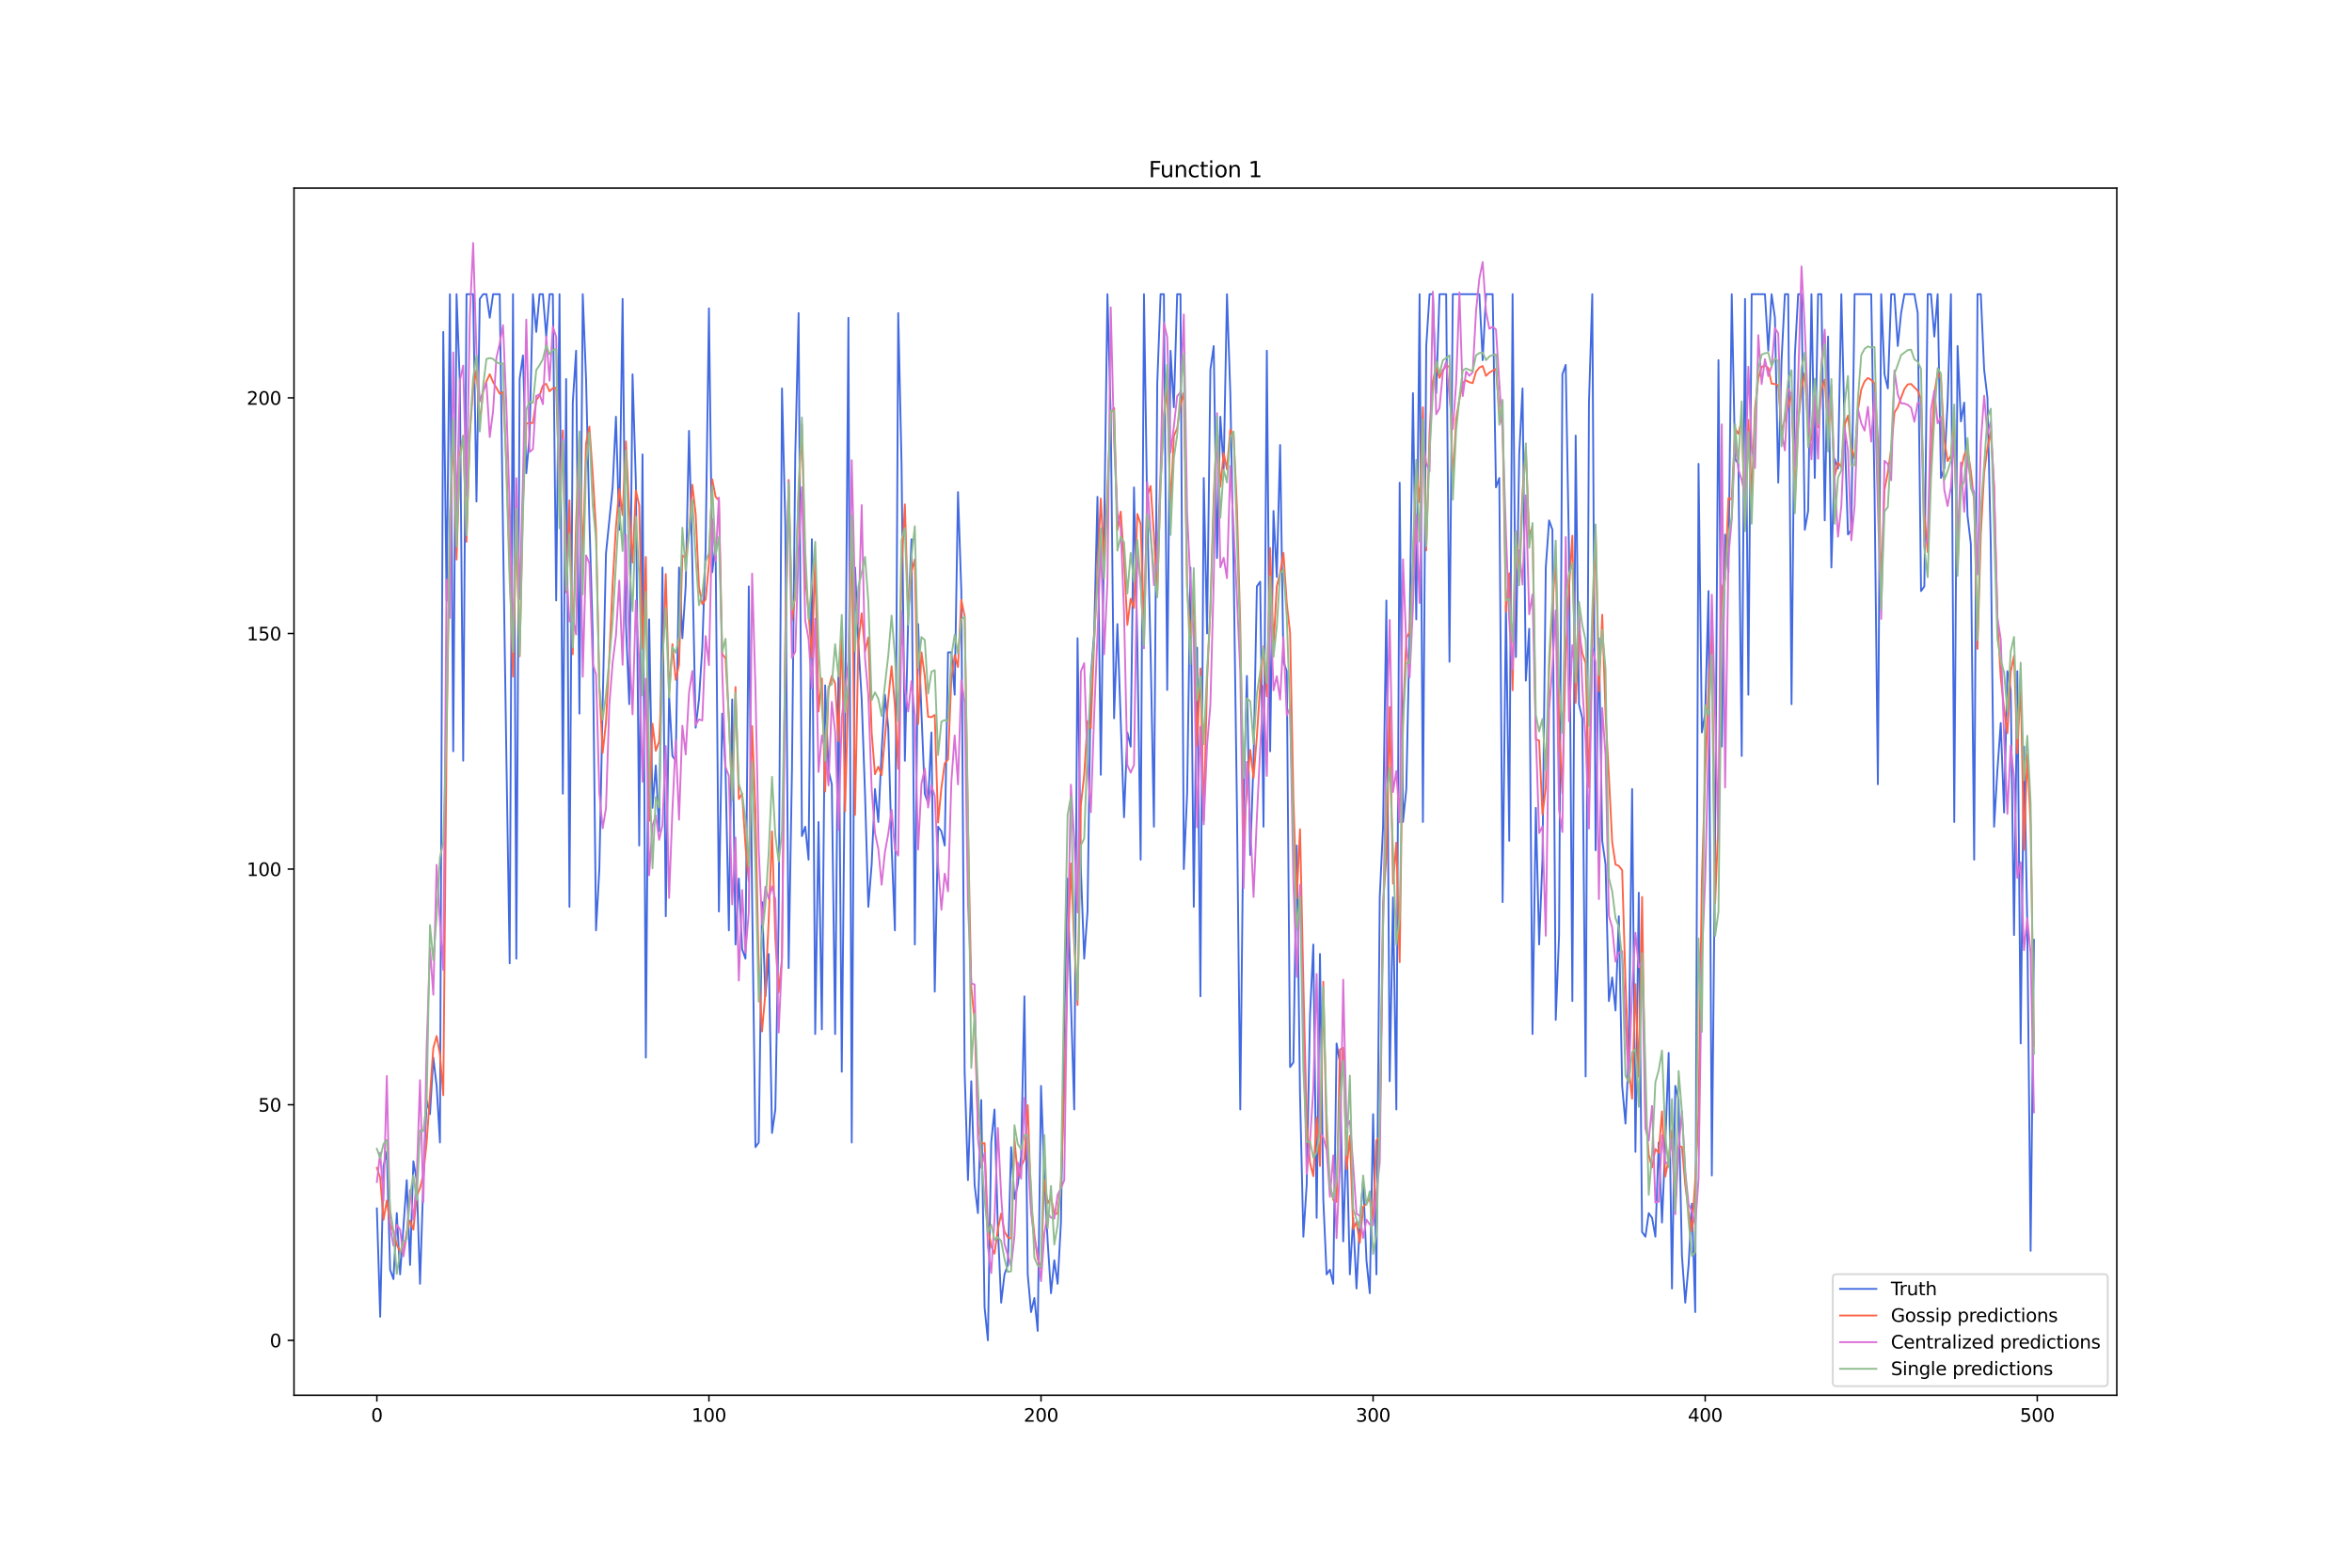 <?xml version="1.0" encoding="utf-8" standalone="no"?>
<!DOCTYPE svg PUBLIC "-//W3C//DTD SVG 1.1//EN"
  "http://www.w3.org/Graphics/SVG/1.1/DTD/svg11.dtd">
<svg xmlns:xlink="http://www.w3.org/1999/xlink" width="1296pt" height="864pt" viewBox="0 0 1296 864" xmlns="http://www.w3.org/2000/svg" version="1.1">
 <defs>
  <style type="text/css">*{stroke-linejoin: round; stroke-linecap: butt}</style>
 </defs>
 <g id="figure_1">
  <g id="patch_1">
   <path d="M 0 864 
L 1296 864 
L 1296 0 
L 0 0 
z
" style="fill: #ffffff"/>
  </g>
  <g id="axes_1">
   <g id="patch_2">
    <path d="M 162 768.96 
L 1166.4 768.96 
L 1166.4 103.68 
L 162 103.68 
z
" style="fill: #ffffff"/>
   </g>
   <g id="matplotlib.axis_1">
    <g id="xtick_1">
     <g id="line2d_1">
      <defs>
       <path id="med3ea51779" d="M 0 0 
L 0 3.5 
" style="stroke: #000000; stroke-width: 0.8"/>
      </defs>
      <g>
       <use xlink:href="#med3ea51779" x="207.655" y="768.96" style="stroke: #000000; stroke-width: 0.8"/>
      </g>
     </g>
     <g id="text_1">
      <!-- 0 -->
      <g transform="translate(204.473 783.558) scale(0.1 -0.1)">
       <defs>
        <path id="DejaVuSans-30" d="M 2034 4250 
Q 1547 4250 1301 3770 
Q 1056 3291 1056 2328 
Q 1056 1369 1301 889 
Q 1547 409 2034 409 
Q 2525 409 2770 889 
Q 3016 1369 3016 2328 
Q 3016 3291 2770 3770 
Q 2525 4250 2034 4250 
z
M 2034 4750 
Q 2819 4750 3233 4129 
Q 3647 3509 3647 2328 
Q 3647 1150 3233 529 
Q 2819 -91 2034 -91 
Q 1250 -91 836 529 
Q 422 1150 422 2328 
Q 422 3509 836 4129 
Q 1250 4750 2034 4750 
z
" transform="scale(0.016)"/>
       </defs>
       <use xlink:href="#DejaVuSans-30"/>
      </g>
     </g>
    </g>
    <g id="xtick_2">
     <g id="line2d_2">
      <g>
       <use xlink:href="#med3ea51779" x="390.639" y="768.96" style="stroke: #000000; stroke-width: 0.8"/>
      </g>
     </g>
     <g id="text_2">
      <!-- 100 -->
      <g transform="translate(381.095 783.558) scale(0.1 -0.1)">
       <defs>
        <path id="DejaVuSans-31" d="M 794 531 
L 1825 531 
L 1825 4091 
L 703 3866 
L 703 4441 
L 1819 4666 
L 2450 4666 
L 2450 531 
L 3481 531 
L 3481 0 
L 794 0 
L 794 531 
z
" transform="scale(0.016)"/>
       </defs>
       <use xlink:href="#DejaVuSans-31"/>
       <use xlink:href="#DejaVuSans-30" x="63.623"/>
       <use xlink:href="#DejaVuSans-30" x="127.246"/>
      </g>
     </g>
    </g>
    <g id="xtick_3">
     <g id="line2d_3">
      <g>
       <use xlink:href="#med3ea51779" x="573.623" y="768.96" style="stroke: #000000; stroke-width: 0.8"/>
      </g>
     </g>
     <g id="text_3">
      <!-- 200 -->
      <g transform="translate(564.079 783.558) scale(0.1 -0.1)">
       <defs>
        <path id="DejaVuSans-32" d="M 1228 531 
L 3431 531 
L 3431 0 
L 469 0 
L 469 531 
Q 828 903 1448 1529 
Q 2069 2156 2228 2338 
Q 2531 2678 2651 2914 
Q 2772 3150 2772 3378 
Q 2772 3750 2511 3984 
Q 2250 4219 1831 4219 
Q 1534 4219 1204 4116 
Q 875 4013 500 3803 
L 500 4441 
Q 881 4594 1212 4672 
Q 1544 4750 1819 4750 
Q 2544 4750 2975 4387 
Q 3406 4025 3406 3419 
Q 3406 3131 3298 2873 
Q 3191 2616 2906 2266 
Q 2828 2175 2409 1742 
Q 1991 1309 1228 531 
z
" transform="scale(0.016)"/>
       </defs>
       <use xlink:href="#DejaVuSans-32"/>
       <use xlink:href="#DejaVuSans-30" x="63.623"/>
       <use xlink:href="#DejaVuSans-30" x="127.246"/>
      </g>
     </g>
    </g>
    <g id="xtick_4">
     <g id="line2d_4">
      <g>
       <use xlink:href="#med3ea51779" x="756.607" y="768.96" style="stroke: #000000; stroke-width: 0.8"/>
      </g>
     </g>
     <g id="text_4">
      <!-- 300 -->
      <g transform="translate(747.063 783.558) scale(0.1 -0.1)">
       <defs>
        <path id="DejaVuSans-33" d="M 2597 2516 
Q 3050 2419 3304 2112 
Q 3559 1806 3559 1356 
Q 3559 666 3084 287 
Q 2609 -91 1734 -91 
Q 1441 -91 1130 -33 
Q 819 25 488 141 
L 488 750 
Q 750 597 1062 519 
Q 1375 441 1716 441 
Q 2309 441 2620 675 
Q 2931 909 2931 1356 
Q 2931 1769 2642 2001 
Q 2353 2234 1838 2234 
L 1294 2234 
L 1294 2753 
L 1863 2753 
Q 2328 2753 2575 2939 
Q 2822 3125 2822 3475 
Q 2822 3834 2567 4026 
Q 2313 4219 1838 4219 
Q 1578 4219 1281 4162 
Q 984 4106 628 3988 
L 628 4550 
Q 988 4650 1302 4700 
Q 1616 4750 1894 4750 
Q 2613 4750 3031 4423 
Q 3450 4097 3450 3541 
Q 3450 3153 3228 2886 
Q 3006 2619 2597 2516 
z
" transform="scale(0.016)"/>
       </defs>
       <use xlink:href="#DejaVuSans-33"/>
       <use xlink:href="#DejaVuSans-30" x="63.623"/>
       <use xlink:href="#DejaVuSans-30" x="127.246"/>
      </g>
     </g>
    </g>
    <g id="xtick_5">
     <g id="line2d_5">
      <g>
       <use xlink:href="#med3ea51779" x="939.591" y="768.96" style="stroke: #000000; stroke-width: 0.8"/>
      </g>
     </g>
     <g id="text_5">
      <!-- 400 -->
      <g transform="translate(930.047 783.558) scale(0.1 -0.1)">
       <defs>
        <path id="DejaVuSans-34" d="M 2419 4116 
L 825 1625 
L 2419 1625 
L 2419 4116 
z
M 2253 4666 
L 3047 4666 
L 3047 1625 
L 3713 1625 
L 3713 1100 
L 3047 1100 
L 3047 0 
L 2419 0 
L 2419 1100 
L 313 1100 
L 313 1709 
L 2253 4666 
z
" transform="scale(0.016)"/>
       </defs>
       <use xlink:href="#DejaVuSans-34"/>
       <use xlink:href="#DejaVuSans-30" x="63.623"/>
       <use xlink:href="#DejaVuSans-30" x="127.246"/>
      </g>
     </g>
    </g>
    <g id="xtick_6">
     <g id="line2d_6">
      <g>
       <use xlink:href="#med3ea51779" x="1122.575" y="768.96" style="stroke: #000000; stroke-width: 0.8"/>
      </g>
     </g>
     <g id="text_6">
      <!-- 500 -->
      <g transform="translate(1113.032 783.558) scale(0.1 -0.1)">
       <defs>
        <path id="DejaVuSans-35" d="M 691 4666 
L 3169 4666 
L 3169 4134 
L 1269 4134 
L 1269 2991 
Q 1406 3038 1543 3061 
Q 1681 3084 1819 3084 
Q 2600 3084 3056 2656 
Q 3513 2228 3513 1497 
Q 3513 744 3044 326 
Q 2575 -91 1722 -91 
Q 1428 -91 1123 -41 
Q 819 9 494 109 
L 494 744 
Q 775 591 1075 516 
Q 1375 441 1709 441 
Q 2250 441 2565 725 
Q 2881 1009 2881 1497 
Q 2881 1984 2565 2268 
Q 2250 2553 1709 2553 
Q 1456 2553 1204 2497 
Q 953 2441 691 2322 
L 691 4666 
z
" transform="scale(0.016)"/>
       </defs>
       <use xlink:href="#DejaVuSans-35"/>
       <use xlink:href="#DejaVuSans-30" x="63.623"/>
       <use xlink:href="#DejaVuSans-30" x="127.246"/>
      </g>
     </g>
    </g>
   </g>
   <g id="matplotlib.axis_2">
    <g id="ytick_1">
     <g id="line2d_7">
      <defs>
       <path id="m0a0a6f132d" d="M 0 0 
L -3.5 0 
" style="stroke: #000000; stroke-width: 0.8"/>
      </defs>
      <g>
       <use xlink:href="#m0a0a6f132d" x="162" y="738.72" style="stroke: #000000; stroke-width: 0.8"/>
      </g>
     </g>
     <g id="text_7">
      <!-- 0 -->
      <g transform="translate(148.637 742.519) scale(0.1 -0.1)">
       <use xlink:href="#DejaVuSans-30"/>
      </g>
     </g>
    </g>
    <g id="ytick_2">
     <g id="line2d_8">
      <g>
       <use xlink:href="#m0a0a6f132d" x="162" y="608.859" style="stroke: #000000; stroke-width: 0.8"/>
      </g>
     </g>
     <g id="text_8">
      <!-- 50 -->
      <g transform="translate(142.275 612.658) scale(0.1 -0.1)">
       <use xlink:href="#DejaVuSans-35"/>
       <use xlink:href="#DejaVuSans-30" x="63.623"/>
      </g>
     </g>
    </g>
    <g id="ytick_3">
     <g id="line2d_9">
      <g>
       <use xlink:href="#m0a0a6f132d" x="162" y="478.998" style="stroke: #000000; stroke-width: 0.8"/>
      </g>
     </g>
     <g id="text_9">
      <!-- 100 -->
      <g transform="translate(135.912 482.797) scale(0.1 -0.1)">
       <use xlink:href="#DejaVuSans-31"/>
       <use xlink:href="#DejaVuSans-30" x="63.623"/>
       <use xlink:href="#DejaVuSans-30" x="127.246"/>
      </g>
     </g>
    </g>
    <g id="ytick_4">
     <g id="line2d_10">
      <g>
       <use xlink:href="#m0a0a6f132d" x="162" y="349.137" style="stroke: #000000; stroke-width: 0.8"/>
      </g>
     </g>
     <g id="text_10">
      <!-- 150 -->
      <g transform="translate(135.912 352.936) scale(0.1 -0.1)">
       <use xlink:href="#DejaVuSans-31"/>
       <use xlink:href="#DejaVuSans-35" x="63.623"/>
       <use xlink:href="#DejaVuSans-30" x="127.246"/>
      </g>
     </g>
    </g>
    <g id="ytick_5">
     <g id="line2d_11">
      <g>
       <use xlink:href="#m0a0a6f132d" x="162" y="219.275" style="stroke: #000000; stroke-width: 0.8"/>
      </g>
     </g>
     <g id="text_11">
      <!-- 200 -->
      <g transform="translate(135.912 223.075) scale(0.1 -0.1)">
       <use xlink:href="#DejaVuSans-32"/>
       <use xlink:href="#DejaVuSans-30" x="63.623"/>
       <use xlink:href="#DejaVuSans-30" x="127.246"/>
      </g>
     </g>
    </g>
   </g>
   <g id="line2d_12">
    <path d="M 207.655 665.998 
L 209.484 725.734 
L 211.314 642.623 
L 213.144 634.831 
L 214.974 699.762 
L 216.804 704.956 
L 218.634 668.595 
L 220.463 702.359 
L 224.123 650.414 
L 225.953 697.164 
L 227.783 640.026 
L 229.613 650.414 
L 231.442 707.553 
L 233.272 650.414 
L 235.102 606.262 
L 236.932 614.053 
L 238.762 582.887 
L 240.592 598.47 
L 242.422 629.637 
L 244.251 182.914 
L 246.081 330.956 
L 247.911 162.137 
L 249.741 414.067 
L 251.571 162.137 
L 253.401 211.484 
L 255.23 419.262 
L 257.06 162.137 
L 260.72 162.137 
L 262.55 276.414 
L 264.38 164.734 
L 266.209 162.137 
L 268.039 162.137 
L 269.869 175.123 
L 271.699 162.137 
L 275.359 162.137 
L 277.189 294.595 
L 279.018 416.664 
L 280.848 530.942 
L 282.678 162.137 
L 284.508 528.345 
L 286.338 208.887 
L 288.168 195.9 
L 289.997 260.831 
L 291.827 240.053 
L 293.657 162.137 
L 295.487 182.914 
L 297.317 162.137 
L 299.147 162.137 
L 300.976 185.512 
L 302.806 162.137 
L 304.636 162.137 
L 306.466 330.956 
L 308.296 162.137 
L 310.126 437.442 
L 311.956 208.887 
L 313.785 499.776 
L 315.615 221.873 
L 317.445 193.303 
L 319.275 393.289 
L 321.105 162.137 
L 322.935 208.887 
L 324.764 286.803 
L 326.594 349.137 
L 328.424 512.762 
L 330.254 478.998 
L 332.084 388.095 
L 333.914 304.984 
L 337.573 268.623 
L 339.403 229.664 
L 341.233 291.998 
L 343.063 164.734 
L 344.893 343.942 
L 346.723 388.095 
L 348.552 206.289 
L 350.382 266.025 
L 352.212 466.012 
L 354.042 250.442 
L 355.872 582.887 
L 357.702 341.345 
L 359.531 445.234 
L 361.361 421.859 
L 363.191 458.22 
L 365.021 312.775 
L 366.851 504.97 
L 368.681 382.901 
L 370.51 416.664 
L 372.34 419.262 
L 374.17 312.775 
L 376 351.734 
L 377.83 323.164 
L 379.66 237.456 
L 381.489 310.178 
L 383.319 401.081 
L 385.149 385.498 
L 386.979 356.928 
L 388.809 302.387 
L 390.639 169.928 
L 392.469 315.373 
L 394.298 299.789 
L 396.128 502.373 
L 397.958 393.289 
L 399.788 424.456 
L 401.618 512.762 
L 403.448 385.498 
L 405.277 520.553 
L 407.107 484.192 
L 408.937 523.151 
L 410.767 528.345 
L 412.597 323.164 
L 414.427 494.581 
L 416.256 632.234 
L 418.086 629.637 
L 419.916 497.178 
L 421.746 549.123 
L 423.576 525.748 
L 425.406 624.442 
L 427.236 611.456 
L 429.065 504.97 
L 430.895 214.081 
L 432.725 289.4 
L 434.555 533.539 
L 436.385 424.456 
L 438.215 250.442 
L 440.044 172.525 
L 441.874 460.817 
L 443.704 455.623 
L 445.534 473.803 
L 447.364 297.192 
L 449.194 569.901 
L 451.023 453.026 
L 452.853 567.303 
L 454.683 377.706 
L 456.513 424.456 
L 458.343 432.248 
L 460.173 569.901 
L 462.003 367.317 
L 463.832 590.678 
L 465.662 406.276 
L 467.492 175.123 
L 469.322 629.637 
L 471.152 312.775 
L 472.982 354.331 
L 474.811 385.498 
L 476.641 437.442 
L 478.471 499.776 
L 480.301 476.401 
L 482.131 434.845 
L 483.961 453.026 
L 485.79 414.067 
L 487.62 382.901 
L 489.45 401.081 
L 491.28 466.012 
L 493.11 512.762 
L 494.94 172.525 
L 496.77 255.637 
L 498.599 419.262 
L 500.429 341.345 
L 502.259 297.192 
L 504.089 520.553 
L 505.919 343.942 
L 507.749 393.289 
L 509.578 437.442 
L 511.408 442.637 
L 513.238 403.678 
L 515.068 546.526 
L 516.898 455.623 
L 518.728 458.22 
L 520.557 466.012 
L 522.387 359.525 
L 524.217 359.525 
L 526.047 382.901 
L 527.877 271.22 
L 529.707 325.762 
L 531.536 590.678 
L 533.366 650.414 
L 535.196 595.873 
L 537.026 653.012 
L 538.856 668.595 
L 540.686 606.262 
L 542.516 720.539 
L 544.345 738.72 
L 546.175 629.637 
L 548.005 611.456 
L 549.835 676.387 
L 551.665 717.942 
L 553.495 702.359 
L 555.324 697.164 
L 557.154 632.234 
L 558.984 660.803 
L 560.814 653.012 
L 562.644 637.428 
L 564.474 549.123 
L 566.303 702.359 
L 568.133 723.137 
L 569.963 715.345 
L 571.793 733.526 
L 573.623 598.47 
L 575.453 647.817 
L 577.283 684.178 
L 579.112 712.748 
L 580.942 694.567 
L 582.772 707.553 
L 584.602 673.789 
L 586.432 562.109 
L 588.262 484.192 
L 590.091 551.72 
L 591.921 611.456 
L 593.751 351.734 
L 595.581 478.998 
L 597.411 528.345 
L 599.241 502.373 
L 601.07 372.512 
L 602.9 349.137 
L 604.73 273.817 
L 606.56 427.053 
L 610.22 162.137 
L 612.05 229.664 
L 613.879 395.887 
L 615.709 343.942 
L 619.369 450.428 
L 621.199 403.678 
L 623.029 411.47 
L 624.858 268.623 
L 626.688 354.331 
L 628.518 473.803 
L 630.348 162.137 
L 632.178 284.206 
L 634.008 359.525 
L 635.837 455.623 
L 637.667 211.484 
L 639.497 162.137 
L 641.327 162.137 
L 643.157 380.303 
L 644.987 193.303 
L 646.817 224.47 
L 648.646 162.137 
L 650.476 162.137 
L 652.306 478.998 
L 654.136 437.442 
L 655.966 312.775 
L 657.796 499.776 
L 659.625 356.928 
L 661.455 549.123 
L 663.285 263.428 
L 665.115 349.137 
L 666.945 203.692 
L 668.775 190.706 
L 670.604 307.581 
L 672.434 229.664 
L 674.264 258.234 
L 676.094 162.137 
L 677.924 216.678 
L 679.754 312.775 
L 681.583 445.234 
L 683.413 611.456 
L 685.243 442.637 
L 687.073 372.512 
L 688.903 471.206 
L 690.733 419.262 
L 692.563 323.164 
L 694.392 320.567 
L 696.222 455.623 
L 698.052 193.303 
L 699.882 414.067 
L 701.712 281.609 
L 703.542 317.97 
L 705.371 245.248 
L 707.201 364.72 
L 709.031 369.914 
L 710.861 588.081 
L 712.691 585.484 
L 714.521 466.012 
L 716.35 603.664 
L 718.18 681.581 
L 720.01 653.012 
L 721.84 559.512 
L 723.67 520.553 
L 725.5 671.192 
L 727.33 525.748 
L 729.159 660.803 
L 730.989 702.359 
L 732.819 699.762 
L 734.649 707.553 
L 736.479 575.095 
L 738.309 585.484 
L 740.138 684.178 
L 741.968 624.442 
L 743.798 702.359 
L 745.628 671.192 
L 747.458 710.151 
L 749.288 673.789 
L 751.117 650.414 
L 752.947 694.567 
L 754.777 712.748 
L 756.607 614.053 
L 758.437 702.359 
L 760.267 494.581 
L 762.097 455.623 
L 763.926 330.956 
L 765.756 595.873 
L 767.586 494.581 
L 769.416 611.456 
L 771.246 266.025 
L 773.076 453.026 
L 774.905 434.845 
L 776.735 346.539 
L 778.565 216.678 
L 780.395 341.345 
L 782.225 162.137 
L 784.055 453.026 
L 785.884 190.706 
L 787.714 162.137 
L 789.544 162.137 
L 791.374 216.678 
L 793.204 162.137 
L 796.864 162.137 
L 798.693 364.72 
L 800.523 162.137 
L 815.162 162.137 
L 816.992 198.498 
L 818.822 162.137 
L 822.481 162.137 
L 824.311 268.623 
L 826.141 263.428 
L 827.971 497.178 
L 829.801 333.553 
L 831.63 463.414 
L 833.46 162.137 
L 835.29 362.123 
L 837.12 250.442 
L 838.95 214.081 
L 840.78 375.109 
L 842.61 346.539 
L 844.439 569.901 
L 846.269 445.234 
L 848.099 520.553 
L 849.929 473.803 
L 851.759 312.775 
L 853.589 286.803 
L 855.418 291.998 
L 857.248 562.109 
L 859.078 515.359 
L 860.908 206.289 
L 862.738 201.095 
L 864.568 304.984 
L 866.397 551.72 
L 868.227 240.053 
L 870.057 388.095 
L 871.887 395.887 
L 873.717 593.276 
L 875.547 221.873 
L 877.377 162.137 
L 879.206 468.609 
L 881.036 351.734 
L 882.866 463.414 
L 884.696 476.401 
L 886.526 551.72 
L 888.356 538.734 
L 890.185 556.914 
L 892.015 504.97 
L 893.845 598.47 
L 895.675 619.248 
L 897.505 580.289 
L 899.335 434.845 
L 901.164 634.831 
L 902.994 491.984 
L 904.824 678.984 
L 906.654 681.581 
L 908.484 668.595 
L 910.314 671.192 
L 912.144 681.581 
L 913.973 629.637 
L 915.803 673.789 
L 917.633 629.637 
L 919.463 580.289 
L 921.293 710.151 
L 923.123 598.47 
L 924.952 606.262 
L 926.782 691.97 
L 928.612 717.942 
L 930.442 697.164 
L 932.272 663.401 
L 934.102 723.137 
L 935.931 255.637 
L 937.761 403.678 
L 939.591 393.289 
L 941.421 325.762 
L 943.251 647.817 
L 945.081 460.817 
L 946.911 198.498 
L 948.74 411.47 
L 950.57 294.595 
L 952.4 315.373 
L 954.23 162.137 
L 956.06 253.039 
L 957.89 255.637 
L 959.719 416.664 
L 961.549 164.734 
L 963.379 382.901 
L 965.209 162.137 
L 972.528 162.137 
L 974.358 193.303 
L 976.188 162.137 
L 978.018 175.123 
L 979.848 266.025 
L 981.678 198.498 
L 983.507 162.137 
L 985.337 162.137 
L 987.167 388.095 
L 988.997 195.9 
L 990.827 162.137 
L 992.657 162.137 
L 994.486 291.998 
L 996.316 281.609 
L 998.146 162.137 
L 999.976 263.428 
L 1001.806 162.137 
L 1003.636 162.137 
L 1005.465 286.803 
L 1007.295 185.512 
L 1009.125 312.775 
L 1010.955 253.039 
L 1012.785 258.234 
L 1014.615 162.137 
L 1016.444 237.456 
L 1018.274 294.595 
L 1020.104 291.998 
L 1021.934 162.137 
L 1031.083 162.137 
L 1032.913 271.22 
L 1034.743 432.248 
L 1036.573 162.137 
L 1038.403 206.289 
L 1040.232 214.081 
L 1042.062 162.137 
L 1043.892 162.137 
L 1045.722 190.706 
L 1047.552 172.525 
L 1049.382 162.137 
L 1054.871 162.137 
L 1056.701 172.525 
L 1058.531 325.762 
L 1060.361 323.164 
L 1062.191 162.137 
L 1064.02 162.137 
L 1065.85 185.512 
L 1067.68 162.137 
L 1069.51 263.428 
L 1071.34 258.234 
L 1073.17 221.873 
L 1074.999 162.137 
L 1076.829 453.026 
L 1078.659 190.706 
L 1080.489 232.262 
L 1082.319 221.873 
L 1084.149 284.206 
L 1085.978 299.789 
L 1087.808 473.803 
L 1089.638 162.137 
L 1091.468 162.137 
L 1093.298 203.692 
L 1095.128 219.275 
L 1096.958 299.789 
L 1098.787 455.623 
L 1100.617 424.456 
L 1102.447 398.484 
L 1104.277 447.831 
L 1106.107 369.914 
L 1107.937 380.303 
L 1109.766 515.359 
L 1111.596 369.914 
L 1113.426 575.095 
L 1115.256 411.47 
L 1117.086 510.164 
L 1118.916 689.373 
L 1120.745 517.956 
L 1120.745 517.956 
" clip-path="url(#p83338a26fd)" style="fill: none; stroke: #4169e1; stroke-linecap: square"/>
   </g>
   <g id="line2d_13">
    <path d="M 207.655 643.616 
L 209.484 649.082 
L 211.314 672.299 
L 213.144 661.65 
L 214.974 674.647 
L 216.804 678.734 
L 218.634 686.026 
L 220.463 689.804 
L 222.293 689.359 
L 224.123 679.153 
L 225.953 672.664 
L 227.783 677.726 
L 229.613 659.345 
L 231.442 654.7 
L 233.272 647.322 
L 235.102 629.498 
L 238.762 577.616 
L 240.592 571.011 
L 242.422 581.085 
L 244.251 603.635 
L 246.081 406.548 
L 247.911 289.116 
L 249.741 238.166 
L 251.571 308.383 
L 253.401 250.984 
L 255.23 240.106 
L 257.06 298.586 
L 258.89 239.317 
L 260.72 213.407 
L 262.55 204.028 
L 264.38 233.405 
L 266.209 215.757 
L 268.039 210.179 
L 269.869 206.252 
L 271.699 210.552 
L 275.359 216.998 
L 277.189 216.058 
L 279.018 254.768 
L 280.848 311.816 
L 282.678 372.905 
L 284.508 289.29 
L 286.338 361.701 
L 288.168 276.843 
L 289.997 233.319 
L 291.827 233.284 
L 293.657 233.063 
L 295.487 220.529 
L 297.317 217.985 
L 299.147 212.468 
L 300.976 211.513 
L 302.806 215.668 
L 304.636 213.962 
L 306.466 213.715 
L 308.296 270.756 
L 310.126 237.214 
L 311.956 326.392 
L 313.785 275.732 
L 315.615 360.584 
L 317.445 288.111 
L 319.275 240.457 
L 321.105 308.678 
L 322.935 244.343 
L 324.764 235.099 
L 326.594 261.044 
L 328.424 291.8 
L 330.254 378.326 
L 332.084 414.979 
L 333.914 398.222 
L 335.743 362.15 
L 337.573 321.683 
L 339.403 290.408 
L 341.233 269.596 
L 343.063 283.905 
L 344.893 243.243 
L 346.723 281.35 
L 348.552 310.074 
L 350.382 270.212 
L 352.212 278.625 
L 354.042 357.532 
L 355.872 306.964 
L 357.702 452.422 
L 359.531 398.822 
L 361.361 413.778 
L 363.191 408.645 
L 365.021 368.179 
L 366.851 316.379 
L 368.681 382.568 
L 370.51 355.039 
L 372.34 374.71 
L 374.17 366.237 
L 376 306.155 
L 377.83 307.314 
L 379.66 294.461 
L 381.489 267.149 
L 383.319 283.265 
L 385.149 323.469 
L 386.979 332.97 
L 388.809 330.32 
L 390.639 310.718 
L 392.469 264.15 
L 394.298 273.767 
L 396.128 275.797 
L 397.958 360.451 
L 399.788 362.834 
L 401.618 395.43 
L 403.448 439.929 
L 405.277 378.658 
L 407.107 440.405 
L 408.937 437.361 
L 410.767 466.071 
L 412.597 485.707 
L 414.427 400.188 
L 416.256 446.887 
L 418.086 535.115 
L 419.916 568.482 
L 421.746 547.155 
L 423.576 506.778 
L 425.406 458.24 
L 427.236 517.852 
L 429.065 546.982 
L 430.895 528.152 
L 432.725 350.156 
L 434.555 264.502 
L 436.385 342.112 
L 438.215 327.715 
L 440.044 272.084 
L 441.874 234.019 
L 443.704 318.317 
L 445.534 337.669 
L 447.364 362.111 
L 449.194 308.171 
L 451.023 392.177 
L 452.853 373.89 
L 454.683 436.258 
L 456.513 380.099 
L 458.343 372.597 
L 460.173 376.606 
L 462.003 408.581 
L 463.832 346.034 
L 465.662 447.141 
L 467.492 377.771 
L 469.322 290.253 
L 471.152 449.107 
L 472.982 353.822 
L 474.811 338.021 
L 476.641 358.992 
L 478.471 351.241 
L 480.301 403.78 
L 482.131 426.702 
L 483.961 422.522 
L 485.79 427.235 
L 489.45 385.568 
L 491.28 367.2 
L 493.11 389.051 
L 494.94 423.749 
L 496.77 313.504 
L 498.599 277.969 
L 500.429 337.905 
L 502.259 314.932 
L 504.089 308.246 
L 505.919 399.073 
L 507.749 359.49 
L 509.578 372.667 
L 511.408 395.051 
L 513.238 395.23 
L 515.068 394.026 
L 516.898 453.312 
L 518.728 434.299 
L 520.557 420.7 
L 522.387 418.504 
L 524.217 374.034 
L 526.047 361.065 
L 527.877 367.608 
L 529.707 330.56 
L 531.536 339.684 
L 533.366 454.028 
L 535.196 544.198 
L 537.026 562.006 
L 538.856 619.882 
L 540.686 630.459 
L 542.516 629.944 
L 544.345 676.313 
L 546.175 686.784 
L 548.005 690.983 
L 549.835 677.658 
L 551.665 668.837 
L 553.495 678.709 
L 555.324 681.94 
L 557.154 682.619 
L 558.984 627.44 
L 560.814 648.554 
L 562.644 643.084 
L 564.474 638.932 
L 566.303 609.055 
L 568.133 662.725 
L 569.963 680.406 
L 571.793 693.8 
L 573.623 698.934 
L 575.453 650.236 
L 577.283 663.196 
L 579.112 659.906 
L 580.942 669.28 
L 582.772 668.768 
L 584.602 651.366 
L 586.432 602.709 
L 588.262 531.96 
L 590.091 475.863 
L 591.921 520.135 
L 593.751 553.913 
L 595.581 443.633 
L 597.411 427.187 
L 599.241 397.407 
L 601.07 401.369 
L 602.9 353.385 
L 606.56 274.752 
L 608.39 308.992 
L 610.22 269.61 
L 612.05 227.526 
L 613.879 224.821 
L 615.709 292.082 
L 617.539 281.952 
L 619.369 308.904 
L 621.199 344.429 
L 623.029 329.99 
L 624.858 335.068 
L 626.688 283.238 
L 628.518 288.839 
L 630.348 344.417 
L 632.178 273.556 
L 634.008 267.861 
L 635.837 294.691 
L 637.667 327.33 
L 639.497 266.906 
L 641.327 229.384 
L 643.157 214.198 
L 644.987 280.232 
L 646.817 240.262 
L 648.646 236.093 
L 650.476 222.912 
L 652.306 216.462 
L 654.136 324.112 
L 655.966 350.126 
L 657.796 329.03 
L 659.625 410.802 
L 661.455 368.392 
L 663.285 452.247 
L 665.115 375.419 
L 666.945 334.797 
L 668.775 274.172 
L 670.604 234.641 
L 672.434 268.289 
L 674.264 249.631 
L 676.094 258.737 
L 677.924 236.714 
L 679.754 240.489 
L 681.583 279.586 
L 683.413 344.646 
L 685.243 463.665 
L 687.073 433.394 
L 688.903 413.249 
L 690.733 428.87 
L 692.563 405.797 
L 694.392 377.859 
L 696.222 356.278 
L 698.052 383.789 
L 699.882 301.976 
L 701.712 356.255 
L 703.542 323.076 
L 705.371 315.805 
L 707.201 304.692 
L 709.031 332.409 
L 710.861 348.754 
L 712.691 440.364 
L 714.521 495.108 
L 716.35 457.01 
L 718.18 541.469 
L 720.01 618.461 
L 721.84 640.796 
L 723.67 648.216 
L 725.5 615.886 
L 727.33 642.629 
L 729.159 541.068 
L 730.989 627.737 
L 732.819 652.673 
L 734.649 661.334 
L 736.479 662.459 
L 738.309 578.46 
L 740.138 577.376 
L 741.968 644.532 
L 743.798 625.941 
L 745.628 677.368 
L 747.458 673.438 
L 749.288 684.945 
L 751.117 665.226 
L 752.947 663.255 
L 754.777 660.282 
L 756.607 673.599 
L 758.437 628.548 
L 760.267 626.284 
L 762.097 498.034 
L 763.926 471.819 
L 765.756 389.635 
L 767.586 487.004 
L 769.416 464.402 
L 771.246 530.305 
L 773.076 395.976 
L 774.905 351.501 
L 776.735 348.505 
L 778.565 310.741 
L 780.395 259.82 
L 782.225 276.839 
L 784.055 224.441 
L 785.884 303.385 
L 787.714 238.167 
L 789.544 210.183 
L 791.374 201.945 
L 793.204 208.251 
L 795.034 203.778 
L 796.864 201.944 
L 798.693 201.921 
L 800.523 266.028 
L 802.353 230.852 
L 804.183 220.051 
L 806.013 211.006 
L 807.843 209.641 
L 809.672 210.69 
L 811.502 211.151 
L 813.332 204.867 
L 815.162 202.578 
L 816.992 201.718 
L 818.822 207.148 
L 820.651 205.397 
L 822.481 204.257 
L 824.311 203.324 
L 826.141 226.937 
L 827.971 234.669 
L 829.801 337.116 
L 831.63 315.893 
L 833.46 380.412 
L 835.29 292.845 
L 837.12 315.53 
L 838.95 271.063 
L 840.78 247.875 
L 842.61 295.216 
L 844.439 290.068 
L 846.269 407.443 
L 848.099 408.179 
L 849.929 448.933 
L 851.759 434.129 
L 853.589 369.082 
L 855.418 334.714 
L 857.248 306.256 
L 859.078 400.992 
L 860.908 437.24 
L 862.738 360.742 
L 864.568 323.958 
L 866.397 295.206 
L 868.227 387.397 
L 870.057 347.502 
L 871.887 360.01 
L 873.717 365.428 
L 875.547 433.981 
L 877.377 351.855 
L 879.206 292.843 
L 881.036 381.097 
L 882.866 338.787 
L 884.696 393.515 
L 886.526 427.652 
L 888.356 464.067 
L 890.185 476.465 
L 892.015 477.253 
L 893.845 479.571 
L 895.675 541.469 
L 897.505 588.833 
L 899.335 605.539 
L 901.164 542.39 
L 902.994 593.433 
L 904.824 494.315 
L 906.654 613.271 
L 908.484 636.432 
L 910.314 643.441 
L 912.144 633.255 
L 913.973 635.361 
L 915.803 612.504 
L 917.633 648.429 
L 919.463 638.302 
L 921.293 622.773 
L 923.123 664.049 
L 924.952 631.668 
L 926.782 632.052 
L 928.612 653.018 
L 930.442 667.732 
L 932.272 678.6 
L 934.102 650.312 
L 935.931 614.531 
L 937.761 485.414 
L 939.591 426.657 
L 941.421 379.465 
L 943.251 344.419 
L 945.081 497.647 
L 946.911 451.922 
L 948.74 324.122 
L 950.57 319.305 
L 952.4 274.518 
L 954.23 275.198 
L 956.06 236.147 
L 957.89 239.164 
L 959.719 231.105 
L 961.549 290.135 
L 963.379 231.379 
L 965.209 274.854 
L 967.039 225.019 
L 968.869 208.601 
L 970.698 202.263 
L 972.528 201.258 
L 974.358 202.871 
L 976.188 211.447 
L 978.018 211.641 
L 979.848 212.275 
L 981.678 237.681 
L 983.507 231.417 
L 987.167 216.634 
L 988.997 275.878 
L 990.827 233.17 
L 992.657 214.337 
L 994.486 205.516 
L 996.316 235.454 
L 998.146 242.755 
L 999.976 222.672 
L 1001.806 235.412 
L 1003.636 215.157 
L 1005.465 209.204 
L 1007.295 235.779 
L 1009.125 224.117 
L 1010.955 262.53 
L 1012.785 254.84 
L 1014.615 257.48 
L 1016.444 234.162 
L 1018.274 229.044 
L 1020.104 246.796 
L 1021.934 252.608 
L 1023.764 225.948 
L 1025.594 214.632 
L 1027.424 210.187 
L 1029.253 208.313 
L 1031.083 209.378 
L 1032.913 211.306 
L 1034.743 241.621 
L 1036.573 323.786 
L 1038.403 269.889 
L 1040.232 260.507 
L 1042.062 247.343 
L 1043.892 227.374 
L 1045.722 224.367 
L 1047.552 219.168 
L 1049.382 214.37 
L 1051.211 211.849 
L 1053.041 211.611 
L 1056.701 215.332 
L 1058.531 220.024 
L 1060.361 283.134 
L 1062.191 304.313 
L 1064.02 253.077 
L 1065.85 217.189 
L 1067.68 205.298 
L 1069.51 209.057 
L 1071.34 242.157 
L 1073.17 254.146 
L 1074.999 251.077 
L 1076.829 231.266 
L 1078.659 313.268 
L 1080.489 259.796 
L 1082.319 250.726 
L 1084.149 247.458 
L 1085.978 259.689 
L 1087.808 276.164 
L 1089.638 357.633 
L 1091.468 294.471 
L 1093.298 260.688 
L 1095.128 246.82 
L 1096.958 237.834 
L 1098.787 267.899 
L 1100.617 341.821 
L 1102.447 373.356 
L 1104.277 390.604 
L 1106.107 404.088 
L 1107.937 370.252 
L 1109.766 361.401 
L 1111.596 415.159 
L 1113.426 375.738 
L 1115.256 468.347 
L 1117.086 415.464 
L 1118.916 454.586 
L 1120.745 576.426 
L 1120.745 576.426 
" clip-path="url(#p83338a26fd)" style="fill: none; stroke: #ff6347; stroke-linecap: square"/>
   </g>
   <g id="line2d_14">
    <path d="M 207.655 651.461 
L 209.484 635.256 
L 211.314 661.913 
L 213.144 592.994 
L 214.974 676.314 
L 216.804 686.559 
L 218.634 674.969 
L 220.463 677.73 
L 222.293 692.434 
L 224.123 680.495 
L 225.953 655.894 
L 227.783 672.103 
L 229.613 649.231 
L 231.442 595.282 
L 233.272 662.58 
L 235.102 576.833 
L 236.932 522.571 
L 238.762 548.218 
L 240.592 476.654 
L 242.422 508.266 
L 244.251 534.587 
L 246.081 319.343 
L 247.911 340.569 
L 249.741 194.24 
L 251.571 285.23 
L 253.401 209.774 
L 255.23 201.457 
L 257.06 273.426 
L 258.89 174.285 
L 260.72 133.92 
L 262.55 194.59 
L 264.38 221.157 
L 266.209 215.561 
L 268.039 211.162 
L 269.869 240.866 
L 271.699 226.6 
L 273.529 197.21 
L 275.359 189.245 
L 277.189 179.223 
L 279.018 223.723 
L 280.848 278.839 
L 282.678 356.763 
L 284.508 263.517 
L 286.338 330.141 
L 288.168 263.274 
L 289.997 176.153 
L 291.827 249.059 
L 293.657 247.55 
L 295.487 218.218 
L 297.317 217.276 
L 299.147 222.752 
L 300.976 185.508 
L 302.806 209.837 
L 304.636 180.052 
L 306.466 185.647 
L 308.296 273.07 
L 310.126 242.008 
L 311.956 312.314 
L 313.785 342.53 
L 315.615 340.75 
L 317.445 349.641 
L 319.275 253.6 
L 321.105 372.959 
L 322.935 306.107 
L 324.764 310.506 
L 326.594 365.779 
L 328.424 371.715 
L 330.254 436.854 
L 332.084 456.498 
L 333.914 445.362 
L 335.743 388.718 
L 337.573 365.271 
L 339.403 350.307 
L 341.233 319.943 
L 343.063 366.401 
L 344.893 294.863 
L 346.723 355.969 
L 348.552 393.711 
L 350.382 330.932 
L 352.212 364.853 
L 354.042 430.851 
L 355.872 374.079 
L 357.702 482.403 
L 359.531 455.089 
L 361.361 449.383 
L 363.191 462.854 
L 365.021 454.74 
L 366.851 411.195 
L 368.681 494.84 
L 370.51 446.698 
L 372.34 408.12 
L 374.17 451.767 
L 376 399.969 
L 377.83 415.833 
L 379.66 381.859 
L 381.489 369.795 
L 383.319 399.592 
L 385.149 396.499 
L 386.979 397.067 
L 388.809 350.544 
L 390.639 366.564 
L 392.469 286.169 
L 394.298 309.215 
L 396.128 274.228 
L 397.958 369.664 
L 399.788 422.779 
L 401.618 427.583 
L 403.448 498.465 
L 405.277 461.578 
L 407.107 540.437 
L 408.937 490.521 
L 410.767 525.05 
L 412.597 502.83 
L 414.427 316.122 
L 416.256 378.548 
L 418.086 468.679 
L 419.916 509.614 
L 421.746 488.727 
L 423.576 495.461 
L 425.406 488.494 
L 427.236 495.735 
L 429.065 569.049 
L 430.895 528.141 
L 432.725 359.069 
L 434.555 265.027 
L 436.385 362.626 
L 438.215 359.156 
L 440.044 303.378 
L 441.874 268.491 
L 443.704 342.05 
L 445.534 352.064 
L 447.364 379.495 
L 449.194 340.98 
L 451.023 425.481 
L 452.853 405.359 
L 454.683 412.9 
L 456.513 432.859 
L 458.343 386.832 
L 460.173 403.273 
L 462.003 457.456 
L 463.832 395.299 
L 465.662 380.555 
L 467.492 364.452 
L 469.322 253.611 
L 471.152 329.543 
L 472.982 344.016 
L 474.811 278.371 
L 476.641 362.754 
L 478.471 383.386 
L 480.301 435.11 
L 482.131 459.159 
L 483.961 467.817 
L 485.79 487.615 
L 487.62 469.589 
L 489.45 459.473 
L 491.28 446.194 
L 493.11 467.787 
L 494.94 471.551 
L 496.77 336.881 
L 498.599 379.059 
L 500.429 392.161 
L 502.259 375.426 
L 504.089 394.48 
L 505.919 468.228 
L 507.749 431.891 
L 509.578 423.58 
L 511.408 445.065 
L 513.238 432.876 
L 515.068 438.584 
L 516.898 476.29 
L 518.728 501.401 
L 520.557 481.494 
L 522.387 491.28 
L 524.217 430.785 
L 526.047 405.354 
L 527.877 432.326 
L 529.707 374.872 
L 531.536 387.303 
L 533.366 497.921 
L 535.196 541.988 
L 537.026 542.582 
L 538.856 627.412 
L 540.686 643.637 
L 542.516 635.447 
L 544.345 686.855 
L 546.175 701.621 
L 548.005 671.529 
L 549.835 621.648 
L 551.665 658.929 
L 553.495 685.689 
L 557.154 697.896 
L 558.984 681.125 
L 560.814 640.706 
L 562.644 649.63 
L 564.474 605.044 
L 568.133 668.263 
L 569.963 683.062 
L 571.793 690.602 
L 573.623 706.08 
L 575.453 679.904 
L 577.283 668.594 
L 579.112 671.04 
L 580.942 671.631 
L 582.772 658.451 
L 584.602 654.99 
L 586.432 650.419 
L 588.262 523.027 
L 590.091 432.465 
L 591.921 463.11 
L 593.751 502.897 
L 595.581 370.087 
L 597.411 365.483 
L 599.241 421.836 
L 601.07 447.667 
L 602.9 394.047 
L 604.73 350.147 
L 606.56 298.004 
L 608.39 360.591 
L 610.22 321.112 
L 612.05 169.409 
L 613.879 243.432 
L 615.709 282.543 
L 617.539 290.934 
L 619.369 337.609 
L 621.199 421.723 
L 623.029 425.841 
L 624.858 421.529 
L 626.688 304.29 
L 628.518 321.031 
L 630.348 357.319 
L 632.178 265.747 
L 634.008 293.166 
L 635.837 322.473 
L 637.667 307.041 
L 639.497 259.418 
L 641.327 177.937 
L 643.157 185.759 
L 644.987 249.385 
L 646.817 235.231 
L 648.646 218.3 
L 650.476 216.185 
L 652.306 173.308 
L 654.136 283.058 
L 655.966 320.92 
L 657.796 351.808 
L 659.625 455.982 
L 661.455 400.472 
L 663.285 454.328 
L 665.115 410.819 
L 666.945 388.439 
L 668.775 320.283 
L 670.604 227.721 
L 672.434 312.708 
L 674.264 307.434 
L 676.094 318.679 
L 677.924 256.862 
L 679.754 290.766 
L 681.583 329.423 
L 683.413 370.441 
L 685.243 489.612 
L 687.073 419.854 
L 688.903 453.204 
L 690.733 494.36 
L 692.563 450.604 
L 694.392 412.555 
L 696.222 377.912 
L 698.052 427.618 
L 699.882 328.417 
L 701.712 380.506 
L 703.542 372.661 
L 705.371 385.601 
L 707.201 351.058 
L 709.031 394.319 
L 710.861 390.183 
L 712.691 486.123 
L 714.521 538.38 
L 716.35 487.582 
L 720.01 646.958 
L 721.84 629.108 
L 723.67 600.188 
L 725.5 536.774 
L 727.33 624.424 
L 729.159 626.854 
L 730.989 633.534 
L 732.819 659.556 
L 734.649 636.776 
L 736.479 682.366 
L 738.309 642.354 
L 740.138 539.923 
L 741.968 621.109 
L 743.798 617.739 
L 745.628 642.162 
L 747.458 668.933 
L 749.288 670.09 
L 751.117 682.344 
L 752.947 672.199 
L 754.777 674.898 
L 756.607 675.292 
L 760.267 640.521 
L 762.097 508.995 
L 763.926 409.651 
L 765.756 341.655 
L 767.586 436.494 
L 769.416 424.943 
L 771.246 453.256 
L 773.076 308.254 
L 774.905 355.241 
L 776.735 373.292 
L 778.565 334.596 
L 780.395 283.813 
L 782.225 332.321 
L 784.055 242.78 
L 785.884 255.157 
L 787.714 259.798 
L 789.544 160.71 
L 791.374 228.357 
L 793.204 224.95 
L 795.034 205.166 
L 796.864 199.328 
L 798.693 218.955 
L 800.523 236.436 
L 802.353 211.207 
L 804.183 161.157 
L 806.013 218.261 
L 807.843 204.761 
L 809.672 207.103 
L 811.502 205.11 
L 813.332 171.317 
L 815.162 153.393 
L 816.992 144.404 
L 818.822 171.656 
L 820.651 181.197 
L 822.481 180.058 
L 824.311 181.599 
L 826.141 211.047 
L 827.971 237.705 
L 829.801 293.557 
L 831.63 342.014 
L 833.46 369.006 
L 835.29 314.407 
L 837.12 303.233 
L 838.95 322.168 
L 840.78 272.984 
L 842.61 338.544 
L 844.439 327.547 
L 846.269 404.543 
L 848.099 459.096 
L 849.929 455.419 
L 851.759 515.72 
L 853.589 391.185 
L 855.418 367.478 
L 857.248 336.429 
L 859.078 446.49 
L 860.908 458.532 
L 862.738 296.005 
L 864.568 397.522 
L 866.397 355.591 
L 868.227 370.667 
L 870.057 335.272 
L 871.887 378.397 
L 873.717 408.136 
L 875.547 456.681 
L 877.377 356.725 
L 879.206 364.918 
L 881.036 495.559 
L 882.866 390.182 
L 884.696 416.437 
L 886.526 504.781 
L 888.356 511.175 
L 890.185 530.017 
L 892.015 524.977 
L 893.845 524.282 
L 895.675 564.64 
L 897.505 595.515 
L 899.335 544.154 
L 901.164 514.091 
L 902.994 533.158 
L 904.824 530.032 
L 906.654 621.836 
L 908.484 628.585 
L 910.314 609.526 
L 912.144 662.742 
L 913.973 662.33 
L 915.803 625.711 
L 917.633 641.258 
L 919.463 640.13 
L 921.293 627.684 
L 923.123 669.18 
L 924.952 632.666 
L 926.782 612.373 
L 928.612 645.443 
L 930.442 663.707 
L 932.272 667.524 
L 934.102 675.295 
L 935.931 650.002 
L 937.761 528.962 
L 939.591 484.929 
L 941.421 411.897 
L 943.251 327.74 
L 946.911 463.283 
L 948.74 233.89 
L 950.57 434.002 
L 952.4 306.637 
L 954.23 286.22 
L 956.06 242.957 
L 957.89 258.675 
L 959.719 264.515 
L 961.549 272.88 
L 963.379 202.106 
L 965.209 246.218 
L 967.039 257.923 
L 968.869 184.731 
L 970.698 211.667 
L 972.528 197.974 
L 974.358 207.273 
L 976.188 202.005 
L 978.018 180.769 
L 979.848 183.802 
L 981.678 238.083 
L 983.507 248.233 
L 985.337 213.968 
L 987.167 217.801 
L 988.997 257.197 
L 990.827 209.341 
L 992.657 146.829 
L 994.486 180.851 
L 996.316 226.204 
L 998.146 253.143 
L 999.976 217.866 
L 1001.806 252.809 
L 1003.636 200.285 
L 1005.465 181.684 
L 1007.295 229.067 
L 1009.125 212.393 
L 1010.955 266.008 
L 1012.785 295.777 
L 1014.615 278.788 
L 1016.444 235.863 
L 1018.274 248.331 
L 1020.104 297.825 
L 1021.934 278.75 
L 1023.764 225.233 
L 1025.594 233.303 
L 1027.424 237.329 
L 1029.253 224.243 
L 1031.083 243.412 
L 1032.913 216.652 
L 1036.573 341.091 
L 1038.403 253.919 
L 1040.232 255.723 
L 1042.062 264.703 
L 1043.892 204.242 
L 1045.722 217.415 
L 1047.552 222.238 
L 1049.382 222.438 
L 1051.211 223.114 
L 1053.041 224.711 
L 1054.871 232.418 
L 1056.701 221.921 
L 1058.531 222.859 
L 1060.361 301.284 
L 1062.191 296.862 
L 1064.02 225.783 
L 1065.85 215.243 
L 1067.68 233.325 
L 1069.51 229.816 
L 1071.34 269.896 
L 1073.17 278.902 
L 1074.999 268.466 
L 1076.829 241.04 
L 1078.659 299.757 
L 1080.489 254.863 
L 1082.319 282.045 
L 1084.149 251.348 
L 1085.978 266.216 
L 1087.808 271.441 
L 1089.638 316.669 
L 1091.468 244.136 
L 1093.298 218.058 
L 1095.128 239.316 
L 1096.958 232.284 
L 1098.787 269.907 
L 1100.617 340.41 
L 1102.447 352.28 
L 1104.277 405.8 
L 1106.107 448.575 
L 1107.937 410.807 
L 1109.766 429.019 
L 1111.596 483.856 
L 1113.426 475.192 
L 1115.256 523.667 
L 1117.086 506.115 
L 1118.916 525.416 
L 1120.745 613.04 
L 1120.745 613.04 
" clip-path="url(#p83338a26fd)" style="fill: none; stroke: #da70d6; stroke-linecap: square"/>
   </g>
   <g id="line2d_15">
    <path d="M 207.655 633.107 
L 209.484 638.295 
L 211.314 630.465 
L 213.144 628.239 
L 214.974 666.879 
L 216.804 678.433 
L 218.634 702.053 
L 220.463 690.281 
L 222.293 684.255 
L 224.123 682.765 
L 225.953 658.421 
L 227.783 647.748 
L 229.613 661.363 
L 231.442 622.954 
L 233.272 623.365 
L 235.102 607.648 
L 236.932 509.846 
L 238.762 529.258 
L 240.592 505.118 
L 242.422 472.673 
L 244.251 464.399 
L 246.081 400.609 
L 247.911 284.521 
L 249.741 230.932 
L 251.571 301.269 
L 253.401 252.846 
L 255.23 240.501 
L 257.06 295.027 
L 258.89 237.855 
L 260.72 208.403 
L 262.55 195.811 
L 264.38 237.799 
L 266.209 212.797 
L 268.039 197.821 
L 269.869 197.349 
L 271.699 197.801 
L 273.529 199.539 
L 275.359 200.454 
L 277.189 200.227 
L 280.848 320.917 
L 282.678 359.324 
L 284.508 280.504 
L 286.338 361.197 
L 288.168 282.967 
L 289.997 225.729 
L 291.827 221.334 
L 293.657 222.038 
L 295.487 203.96 
L 297.317 201.26 
L 299.147 197.923 
L 300.976 190.337 
L 302.806 195.222 
L 304.636 192.862 
L 306.466 192.373 
L 308.296 291.201 
L 310.126 243.274 
L 311.956 325.342 
L 313.785 294.139 
L 315.615 356.792 
L 317.445 305.231 
L 319.275 237.734 
L 321.105 327.596 
L 322.935 256.186 
L 324.764 238.322 
L 326.594 278.356 
L 328.424 297.165 
L 330.254 379.01 
L 332.084 396.617 
L 333.914 382.962 
L 335.743 363.582 
L 337.573 342.257 
L 341.233 279.794 
L 343.063 303.722 
L 344.893 248.199 
L 346.723 310.541 
L 348.552 336.815 
L 350.382 284.712 
L 352.212 317.576 
L 354.042 383.306 
L 355.872 326.134 
L 357.702 417.998 
L 359.531 478.576 
L 361.361 439.277 
L 363.191 445.085 
L 365.021 363.18 
L 366.851 335.077 
L 368.681 384.362 
L 370.51 356.614 
L 372.34 359.7 
L 374.17 351.261 
L 376 290.814 
L 377.83 314.625 
L 379.66 293.672 
L 381.489 275.159 
L 383.319 307.116 
L 385.149 333.51 
L 386.979 327.547 
L 388.809 309.559 
L 390.639 304.729 
L 392.469 267.876 
L 394.298 305.744 
L 396.128 295.856 
L 397.958 359.285 
L 399.788 352.06 
L 403.448 441.073 
L 405.277 381.747 
L 407.107 432.099 
L 408.937 437.916 
L 410.767 451.5 
L 412.597 477.404 
L 414.427 419.922 
L 416.256 476.974 
L 418.086 552.034 
L 419.916 515.387 
L 421.746 498.691 
L 423.576 470.035 
L 425.406 428.128 
L 427.236 460.521 
L 429.065 474.877 
L 430.895 458.219 
L 432.725 365.751 
L 434.555 265.832 
L 436.385 336.098 
L 438.215 329.467 
L 440.044 268.408 
L 441.874 230.081 
L 443.704 303.457 
L 445.534 341.407 
L 447.364 321.619 
L 449.194 298.603 
L 451.023 356.385 
L 454.683 419.241 
L 456.513 378.248 
L 458.343 377.159 
L 460.173 355.024 
L 462.003 372.786 
L 463.832 338.869 
L 465.662 392.335 
L 467.492 376.352 
L 469.322 283.797 
L 471.152 358.738 
L 472.982 323.388 
L 474.811 315.835 
L 476.641 306.925 
L 478.471 331.538 
L 480.301 385.918 
L 482.131 381.551 
L 483.961 385.08 
L 485.79 394.576 
L 487.62 377.373 
L 489.45 361.335 
L 491.28 339.258 
L 493.11 361.26 
L 494.94 397.174 
L 496.77 297.367 
L 498.599 291.042 
L 500.429 344.34 
L 502.259 306.711 
L 504.089 290.042 
L 505.919 368.137 
L 507.749 351.074 
L 509.578 352.794 
L 511.408 382.298 
L 513.238 370.191 
L 515.068 369.364 
L 516.898 416.167 
L 518.728 397.674 
L 520.557 396.871 
L 522.387 397.431 
L 524.217 361.624 
L 526.047 349.802 
L 527.877 360.161 
L 529.707 341.199 
L 531.536 339.996 
L 533.366 448.493 
L 535.196 588.59 
L 537.026 558.713 
L 540.686 638.091 
L 542.516 660.522 
L 544.345 679.403 
L 546.175 674.987 
L 548.005 683.383 
L 549.835 681.762 
L 551.665 683.916 
L 553.495 693.854 
L 555.324 700.984 
L 557.154 700.643 
L 558.984 620.132 
L 560.814 630.549 
L 562.644 633.405 
L 564.474 625.617 
L 566.303 625.843 
L 568.133 653.798 
L 569.963 693.182 
L 571.793 697.423 
L 573.623 698.206 
L 575.453 625.579 
L 577.283 676.949 
L 579.112 653.599 
L 580.942 685.912 
L 582.772 675.255 
L 584.602 650.834 
L 586.432 538.643 
L 588.262 449.13 
L 590.091 439.024 
L 591.921 515.949 
L 593.751 551.04 
L 595.581 465.824 
L 597.411 462.161 
L 599.241 412.511 
L 601.07 375.27 
L 602.9 352.805 
L 604.73 320.861 
L 606.56 291.028 
L 608.39 318.95 
L 610.22 275.133 
L 612.05 226.303 
L 613.879 226.637 
L 615.709 303.491 
L 617.539 295.892 
L 619.369 298.893 
L 621.199 327.112 
L 623.029 304.676 
L 624.858 320.731 
L 626.688 297.523 
L 628.518 320.629 
L 630.348 355.679 
L 632.178 283.539 
L 634.008 295.295 
L 635.837 314.407 
L 637.667 329.237 
L 639.497 266.17 
L 641.327 229.611 
L 643.157 201.093 
L 644.987 294.894 
L 646.817 252.594 
L 648.646 239.799 
L 650.476 215.335 
L 652.306 195.047 
L 654.136 323.342 
L 655.966 366.117 
L 657.796 313.113 
L 659.625 386.023 
L 661.455 372.758 
L 663.285 410.145 
L 665.115 369.812 
L 666.945 337.303 
L 668.775 280.04 
L 670.604 229.369 
L 672.434 285.407 
L 674.264 258.889 
L 676.094 265.944 
L 677.924 240.653 
L 679.754 237.854 
L 683.413 353.342 
L 685.243 428.746 
L 687.073 384.864 
L 688.903 386.44 
L 690.733 410.024 
L 692.563 382.337 
L 694.392 370.251 
L 696.222 356.771 
L 698.052 376.425 
L 699.882 317.605 
L 701.712 362.088 
L 703.542 345.266 
L 705.371 316.109 
L 707.201 313.817 
L 709.031 339.854 
L 710.861 393.436 
L 712.691 459.087 
L 714.521 511.815 
L 716.35 494.303 
L 718.18 589.595 
L 720.01 629.325 
L 721.84 629.079 
L 723.67 637.967 
L 725.5 635.202 
L 727.33 623.244 
L 729.159 543.888 
L 730.989 614.124 
L 732.819 653.945 
L 734.649 660.719 
L 736.479 651.264 
L 738.309 605.253 
L 740.138 584.801 
L 741.968 636.54 
L 743.798 592.773 
L 745.628 666.182 
L 747.458 672.025 
L 749.288 676.805 
L 751.117 647.856 
L 752.947 664.035 
L 754.777 656.512 
L 756.607 691.156 
L 758.437 680.452 
L 760.267 615.724 
L 762.097 510.908 
L 763.926 438.08 
L 765.756 423.061 
L 767.586 468.406 
L 769.416 520.804 
L 771.246 505.585 
L 773.076 399.474 
L 774.905 365.253 
L 776.735 365.39 
L 778.565 304.969 
L 780.395 253.417 
L 782.225 298.392 
L 784.055 231.154 
L 785.884 301.127 
L 787.714 249.013 
L 789.544 216.666 
L 791.374 199.011 
L 793.204 206.008 
L 795.034 198.573 
L 796.864 197.302 
L 798.693 195.842 
L 800.523 275.42 
L 802.353 237.342 
L 804.183 219.089 
L 806.013 204.061 
L 807.843 203.084 
L 809.672 203.868 
L 811.502 204.501 
L 813.332 195.811 
L 815.162 194.577 
L 816.992 194.283 
L 818.822 198.505 
L 820.651 196.443 
L 822.481 195.677 
L 824.311 195.346 
L 826.141 234.114 
L 827.971 220.368 
L 829.801 330.901 
L 831.63 330.077 
L 833.46 353.749 
L 835.29 293.024 
L 837.12 322.602 
L 838.95 277.07 
L 840.78 244.354 
L 842.61 301.951 
L 844.439 288.235 
L 846.269 393.931 
L 848.099 403.12 
L 849.929 396.21 
L 851.759 424.56 
L 853.589 362.249 
L 857.248 297.92 
L 859.078 377.662 
L 860.908 403.945 
L 862.738 330.687 
L 864.568 316.232 
L 866.397 310.378 
L 868.227 376.144 
L 870.057 331.729 
L 871.887 344.515 
L 873.717 352.843 
L 875.547 400.172 
L 877.377 336.522 
L 879.206 289.033 
L 881.036 372.147 
L 882.866 347.063 
L 884.696 368.818 
L 886.526 483.908 
L 888.356 491.252 
L 890.185 506.031 
L 892.015 510.822 
L 893.845 528.578 
L 895.675 592.846 
L 897.505 596.557 
L 899.335 579.975 
L 901.164 578.207 
L 902.994 610.019 
L 904.824 525.362 
L 906.654 587.355 
L 908.484 658.534 
L 910.314 635.941 
L 912.144 596.479 
L 913.973 589.808 
L 915.803 578.942 
L 917.633 626.249 
L 919.463 643.45 
L 921.293 605.716 
L 923.123 667.233 
L 924.952 590.258 
L 926.782 612.892 
L 928.612 646.66 
L 930.442 672.866 
L 932.272 692.232 
L 934.102 690.114 
L 935.931 517.187 
L 937.761 568.737 
L 939.591 388.735 
L 941.421 394.245 
L 943.251 360.918 
L 945.081 515.874 
L 946.911 502.509 
L 948.74 345.248 
L 950.57 318.757 
L 952.4 294.035 
L 954.23 285.442 
L 956.06 233.686 
L 957.89 255.078 
L 959.719 221.183 
L 961.549 292.734 
L 963.379 237.949 
L 965.209 288.601 
L 967.039 231.622 
L 968.869 202.845 
L 970.698 195.444 
L 972.528 194.666 
L 974.358 194.416 
L 976.188 201.852 
L 978.018 197.571 
L 979.848 198.98 
L 981.678 245.97 
L 985.337 209.608 
L 987.167 204.032 
L 988.997 282.887 
L 990.827 235.627 
L 992.657 202.727 
L 994.486 194.261 
L 996.316 246.502 
L 998.146 236.307 
L 999.976 208.705 
L 1001.806 233.981 
L 1003.636 203.361 
L 1005.465 189.645 
L 1007.295 248.861 
L 1009.125 208.87 
L 1010.955 288.676 
L 1012.785 263.209 
L 1014.615 259.192 
L 1016.444 222.525 
L 1018.274 207.21 
L 1020.104 256.771 
L 1021.934 256.347 
L 1023.764 219.693 
L 1025.594 195.672 
L 1027.424 192.248 
L 1029.253 190.898 
L 1031.083 191.607 
L 1032.913 191.245 
L 1034.743 255.771 
L 1036.573 335.841 
L 1038.403 281.838 
L 1040.232 279.44 
L 1042.062 246.583 
L 1043.892 205.999 
L 1045.722 201.025 
L 1047.552 195.624 
L 1049.382 194.361 
L 1051.211 192.92 
L 1053.041 192.673 
L 1054.871 198.031 
L 1056.701 199.349 
L 1058.531 203.391 
L 1060.361 301.805 
L 1062.191 318.109 
L 1064.02 263.997 
L 1065.85 230.679 
L 1067.68 202.891 
L 1069.51 205.902 
L 1071.34 264.545 
L 1073.17 259.698 
L 1074.999 253.652 
L 1076.829 222.917 
L 1078.659 317.409 
L 1080.489 269.064 
L 1082.319 265.422 
L 1084.149 241.364 
L 1085.978 268.936 
L 1087.808 273.812 
L 1089.638 352.88 
L 1091.468 280.852 
L 1093.298 256.334 
L 1095.128 230.153 
L 1096.958 225.225 
L 1098.787 293.564 
L 1100.617 352.023 
L 1102.447 363.826 
L 1104.277 370.541 
L 1106.107 392.211 
L 1107.937 359.049 
L 1109.766 351.013 
L 1111.596 407.022 
L 1113.426 365.238 
L 1115.256 430.108 
L 1117.086 405.481 
L 1118.916 442.843 
L 1120.745 580.88 
L 1120.745 580.88 
" clip-path="url(#p83338a26fd)" style="fill: none; stroke: #8fbc8f; stroke-linecap: square"/>
   </g>
   <g id="patch_3">
    <path d="M 162 768.96 
L 162 103.68 
" style="fill: none; stroke: #000000; stroke-width: 0.8; stroke-linejoin: miter; stroke-linecap: square"/>
   </g>
   <g id="patch_4">
    <path d="M 1166.4 768.96 
L 1166.4 103.68 
" style="fill: none; stroke: #000000; stroke-width: 0.8; stroke-linejoin: miter; stroke-linecap: square"/>
   </g>
   <g id="patch_5">
    <path d="M 162 768.96 
L 1166.4 768.96 
" style="fill: none; stroke: #000000; stroke-width: 0.8; stroke-linejoin: miter; stroke-linecap: square"/>
   </g>
   <g id="patch_6">
    <path d="M 162 103.68 
L 1166.4 103.68 
" style="fill: none; stroke: #000000; stroke-width: 0.8; stroke-linejoin: miter; stroke-linecap: square"/>
   </g>
   <g id="text_12">
    <!-- Function 1 -->
    <g transform="translate(632.958 97.68) scale(0.12 -0.12)">
     <defs>
      <path id="DejaVuSans-46" d="M 628 4666 
L 3309 4666 
L 3309 4134 
L 1259 4134 
L 1259 2759 
L 3109 2759 
L 3109 2228 
L 1259 2228 
L 1259 0 
L 628 0 
L 628 4666 
z
" transform="scale(0.016)"/>
      <path id="DejaVuSans-75" d="M 544 1381 
L 544 3500 
L 1119 3500 
L 1119 1403 
Q 1119 906 1312 657 
Q 1506 409 1894 409 
Q 2359 409 2629 706 
Q 2900 1003 2900 1516 
L 2900 3500 
L 3475 3500 
L 3475 0 
L 2900 0 
L 2900 538 
Q 2691 219 2414 64 
Q 2138 -91 1772 -91 
Q 1169 -91 856 284 
Q 544 659 544 1381 
z
M 1991 3584 
L 1991 3584 
z
" transform="scale(0.016)"/>
      <path id="DejaVuSans-6e" d="M 3513 2113 
L 3513 0 
L 2938 0 
L 2938 2094 
Q 2938 2591 2744 2837 
Q 2550 3084 2163 3084 
Q 1697 3084 1428 2787 
Q 1159 2491 1159 1978 
L 1159 0 
L 581 0 
L 581 3500 
L 1159 3500 
L 1159 2956 
Q 1366 3272 1645 3428 
Q 1925 3584 2291 3584 
Q 2894 3584 3203 3211 
Q 3513 2838 3513 2113 
z
" transform="scale(0.016)"/>
      <path id="DejaVuSans-63" d="M 3122 3366 
L 3122 2828 
Q 2878 2963 2633 3030 
Q 2388 3097 2138 3097 
Q 1578 3097 1268 2742 
Q 959 2388 959 1747 
Q 959 1106 1268 751 
Q 1578 397 2138 397 
Q 2388 397 2633 464 
Q 2878 531 3122 666 
L 3122 134 
Q 2881 22 2623 -34 
Q 2366 -91 2075 -91 
Q 1284 -91 818 406 
Q 353 903 353 1747 
Q 353 2603 823 3093 
Q 1294 3584 2113 3584 
Q 2378 3584 2631 3529 
Q 2884 3475 3122 3366 
z
" transform="scale(0.016)"/>
      <path id="DejaVuSans-74" d="M 1172 4494 
L 1172 3500 
L 2356 3500 
L 2356 3053 
L 1172 3053 
L 1172 1153 
Q 1172 725 1289 603 
Q 1406 481 1766 481 
L 2356 481 
L 2356 0 
L 1766 0 
Q 1100 0 847 248 
Q 594 497 594 1153 
L 594 3053 
L 172 3053 
L 172 3500 
L 594 3500 
L 594 4494 
L 1172 4494 
z
" transform="scale(0.016)"/>
      <path id="DejaVuSans-69" d="M 603 3500 
L 1178 3500 
L 1178 0 
L 603 0 
L 603 3500 
z
M 603 4863 
L 1178 4863 
L 1178 4134 
L 603 4134 
L 603 4863 
z
" transform="scale(0.016)"/>
      <path id="DejaVuSans-6f" d="M 1959 3097 
Q 1497 3097 1228 2736 
Q 959 2375 959 1747 
Q 959 1119 1226 758 
Q 1494 397 1959 397 
Q 2419 397 2687 759 
Q 2956 1122 2956 1747 
Q 2956 2369 2687 2733 
Q 2419 3097 1959 3097 
z
M 1959 3584 
Q 2709 3584 3137 3096 
Q 3566 2609 3566 1747 
Q 3566 888 3137 398 
Q 2709 -91 1959 -91 
Q 1206 -91 779 398 
Q 353 888 353 1747 
Q 353 2609 779 3096 
Q 1206 3584 1959 3584 
z
" transform="scale(0.016)"/>
      <path id="DejaVuSans-20" transform="scale(0.016)"/>
     </defs>
     <use xlink:href="#DejaVuSans-46"/>
     <use xlink:href="#DejaVuSans-75" x="52.02"/>
     <use xlink:href="#DejaVuSans-6e" x="115.398"/>
     <use xlink:href="#DejaVuSans-63" x="178.777"/>
     <use xlink:href="#DejaVuSans-74" x="233.758"/>
     <use xlink:href="#DejaVuSans-69" x="272.967"/>
     <use xlink:href="#DejaVuSans-6f" x="300.75"/>
     <use xlink:href="#DejaVuSans-6e" x="361.932"/>
     <use xlink:href="#DejaVuSans-20" x="425.311"/>
     <use xlink:href="#DejaVuSans-31" x="457.098"/>
    </g>
   </g>
   <g id="legend_1">
    <g id="patch_7">
     <path d="M 1011.906 763.96 
L 1159.4 763.96 
Q 1161.4 763.96 1161.4 761.96 
L 1161.4 704.247 
Q 1161.4 702.247 1159.4 702.247 
L 1011.906 702.247 
Q 1009.906 702.247 1009.906 704.247 
L 1009.906 761.96 
Q 1009.906 763.96 1011.906 763.96 
z
" style="fill: #ffffff; opacity: 0.8; stroke: #cccccc; stroke-linejoin: miter"/>
    </g>
    <g id="line2d_16">
     <path d="M 1013.906 710.346 
L 1023.906 710.346 
L 1033.906 710.346 
" style="fill: none; stroke: #4169e1; stroke-linecap: square"/>
    </g>
    <g id="text_13">
     <!-- Truth -->
     <g transform="translate(1041.906 713.846) scale(0.1 -0.1)">
      <defs>
       <path id="DejaVuSans-54" d="M -19 4666 
L 3928 4666 
L 3928 4134 
L 2272 4134 
L 2272 0 
L 1638 0 
L 1638 4134 
L -19 4134 
L -19 4666 
z
" transform="scale(0.016)"/>
       <path id="DejaVuSans-72" d="M 2631 2963 
Q 2534 3019 2420 3045 
Q 2306 3072 2169 3072 
Q 1681 3072 1420 2755 
Q 1159 2438 1159 1844 
L 1159 0 
L 581 0 
L 581 3500 
L 1159 3500 
L 1159 2956 
Q 1341 3275 1631 3429 
Q 1922 3584 2338 3584 
Q 2397 3584 2469 3576 
Q 2541 3569 2628 3553 
L 2631 2963 
z
" transform="scale(0.016)"/>
       <path id="DejaVuSans-68" d="M 3513 2113 
L 3513 0 
L 2938 0 
L 2938 2094 
Q 2938 2591 2744 2837 
Q 2550 3084 2163 3084 
Q 1697 3084 1428 2787 
Q 1159 2491 1159 1978 
L 1159 0 
L 581 0 
L 581 4863 
L 1159 4863 
L 1159 2956 
Q 1366 3272 1645 3428 
Q 1925 3584 2291 3584 
Q 2894 3584 3203 3211 
Q 3513 2838 3513 2113 
z
" transform="scale(0.016)"/>
      </defs>
      <use xlink:href="#DejaVuSans-54"/>
      <use xlink:href="#DejaVuSans-72" x="46.334"/>
      <use xlink:href="#DejaVuSans-75" x="87.447"/>
      <use xlink:href="#DejaVuSans-74" x="150.826"/>
      <use xlink:href="#DejaVuSans-68" x="190.035"/>
     </g>
    </g>
    <g id="line2d_17">
     <path d="M 1013.906 725.024 
L 1023.906 725.024 
L 1033.906 725.024 
" style="fill: none; stroke: #ff6347; stroke-linecap: square"/>
    </g>
    <g id="text_14">
     <!-- Gossip predictions -->
     <g transform="translate(1041.906 728.524) scale(0.1 -0.1)">
      <defs>
       <path id="DejaVuSans-47" d="M 3809 666 
L 3809 1919 
L 2778 1919 
L 2778 2438 
L 4434 2438 
L 4434 434 
Q 4069 175 3628 42 
Q 3188 -91 2688 -91 
Q 1594 -91 976 548 
Q 359 1188 359 2328 
Q 359 3472 976 4111 
Q 1594 4750 2688 4750 
Q 3144 4750 3555 4637 
Q 3966 4525 4313 4306 
L 4313 3634 
Q 3963 3931 3569 4081 
Q 3175 4231 2741 4231 
Q 1884 4231 1454 3753 
Q 1025 3275 1025 2328 
Q 1025 1384 1454 906 
Q 1884 428 2741 428 
Q 3075 428 3337 486 
Q 3600 544 3809 666 
z
" transform="scale(0.016)"/>
       <path id="DejaVuSans-73" d="M 2834 3397 
L 2834 2853 
Q 2591 2978 2328 3040 
Q 2066 3103 1784 3103 
Q 1356 3103 1142 2972 
Q 928 2841 928 2578 
Q 928 2378 1081 2264 
Q 1234 2150 1697 2047 
L 1894 2003 
Q 2506 1872 2764 1633 
Q 3022 1394 3022 966 
Q 3022 478 2636 193 
Q 2250 -91 1575 -91 
Q 1294 -91 989 -36 
Q 684 19 347 128 
L 347 722 
Q 666 556 975 473 
Q 1284 391 1588 391 
Q 1994 391 2212 530 
Q 2431 669 2431 922 
Q 2431 1156 2273 1281 
Q 2116 1406 1581 1522 
L 1381 1569 
Q 847 1681 609 1914 
Q 372 2147 372 2553 
Q 372 3047 722 3315 
Q 1072 3584 1716 3584 
Q 2034 3584 2315 3537 
Q 2597 3491 2834 3397 
z
" transform="scale(0.016)"/>
       <path id="DejaVuSans-70" d="M 1159 525 
L 1159 -1331 
L 581 -1331 
L 581 3500 
L 1159 3500 
L 1159 2969 
Q 1341 3281 1617 3432 
Q 1894 3584 2278 3584 
Q 2916 3584 3314 3078 
Q 3713 2572 3713 1747 
Q 3713 922 3314 415 
Q 2916 -91 2278 -91 
Q 1894 -91 1617 61 
Q 1341 213 1159 525 
z
M 3116 1747 
Q 3116 2381 2855 2742 
Q 2594 3103 2138 3103 
Q 1681 3103 1420 2742 
Q 1159 2381 1159 1747 
Q 1159 1113 1420 752 
Q 1681 391 2138 391 
Q 2594 391 2855 752 
Q 3116 1113 3116 1747 
z
" transform="scale(0.016)"/>
       <path id="DejaVuSans-65" d="M 3597 1894 
L 3597 1613 
L 953 1613 
Q 991 1019 1311 708 
Q 1631 397 2203 397 
Q 2534 397 2845 478 
Q 3156 559 3463 722 
L 3463 178 
Q 3153 47 2828 -22 
Q 2503 -91 2169 -91 
Q 1331 -91 842 396 
Q 353 884 353 1716 
Q 353 2575 817 3079 
Q 1281 3584 2069 3584 
Q 2775 3584 3186 3129 
Q 3597 2675 3597 1894 
z
M 3022 2063 
Q 3016 2534 2758 2815 
Q 2500 3097 2075 3097 
Q 1594 3097 1305 2825 
Q 1016 2553 972 2059 
L 3022 2063 
z
" transform="scale(0.016)"/>
       <path id="DejaVuSans-64" d="M 2906 2969 
L 2906 4863 
L 3481 4863 
L 3481 0 
L 2906 0 
L 2906 525 
Q 2725 213 2448 61 
Q 2172 -91 1784 -91 
Q 1150 -91 751 415 
Q 353 922 353 1747 
Q 353 2572 751 3078 
Q 1150 3584 1784 3584 
Q 2172 3584 2448 3432 
Q 2725 3281 2906 2969 
z
M 947 1747 
Q 947 1113 1208 752 
Q 1469 391 1925 391 
Q 2381 391 2643 752 
Q 2906 1113 2906 1747 
Q 2906 2381 2643 2742 
Q 2381 3103 1925 3103 
Q 1469 3103 1208 2742 
Q 947 2381 947 1747 
z
" transform="scale(0.016)"/>
      </defs>
      <use xlink:href="#DejaVuSans-47"/>
      <use xlink:href="#DejaVuSans-6f" x="77.49"/>
      <use xlink:href="#DejaVuSans-73" x="138.672"/>
      <use xlink:href="#DejaVuSans-73" x="190.771"/>
      <use xlink:href="#DejaVuSans-69" x="242.871"/>
      <use xlink:href="#DejaVuSans-70" x="270.654"/>
      <use xlink:href="#DejaVuSans-20" x="334.131"/>
      <use xlink:href="#DejaVuSans-70" x="365.918"/>
      <use xlink:href="#DejaVuSans-72" x="429.395"/>
      <use xlink:href="#DejaVuSans-65" x="468.258"/>
      <use xlink:href="#DejaVuSans-64" x="529.781"/>
      <use xlink:href="#DejaVuSans-69" x="593.258"/>
      <use xlink:href="#DejaVuSans-63" x="621.041"/>
      <use xlink:href="#DejaVuSans-74" x="676.021"/>
      <use xlink:href="#DejaVuSans-69" x="715.23"/>
      <use xlink:href="#DejaVuSans-6f" x="743.014"/>
      <use xlink:href="#DejaVuSans-6e" x="804.195"/>
      <use xlink:href="#DejaVuSans-73" x="867.574"/>
     </g>
    </g>
    <g id="line2d_18">
     <path d="M 1013.906 739.702 
L 1023.906 739.702 
L 1033.906 739.702 
" style="fill: none; stroke: #da70d6; stroke-linecap: square"/>
    </g>
    <g id="text_15">
     <!-- Centralized predictions -->
     <g transform="translate(1041.906 743.202) scale(0.1 -0.1)">
      <defs>
       <path id="DejaVuSans-43" d="M 4122 4306 
L 4122 3641 
Q 3803 3938 3442 4084 
Q 3081 4231 2675 4231 
Q 1875 4231 1450 3742 
Q 1025 3253 1025 2328 
Q 1025 1406 1450 917 
Q 1875 428 2675 428 
Q 3081 428 3442 575 
Q 3803 722 4122 1019 
L 4122 359 
Q 3791 134 3420 21 
Q 3050 -91 2638 -91 
Q 1578 -91 968 557 
Q 359 1206 359 2328 
Q 359 3453 968 4101 
Q 1578 4750 2638 4750 
Q 3056 4750 3426 4639 
Q 3797 4528 4122 4306 
z
" transform="scale(0.016)"/>
       <path id="DejaVuSans-61" d="M 2194 1759 
Q 1497 1759 1228 1600 
Q 959 1441 959 1056 
Q 959 750 1161 570 
Q 1363 391 1709 391 
Q 2188 391 2477 730 
Q 2766 1069 2766 1631 
L 2766 1759 
L 2194 1759 
z
M 3341 1997 
L 3341 0 
L 2766 0 
L 2766 531 
Q 2569 213 2275 61 
Q 1981 -91 1556 -91 
Q 1019 -91 701 211 
Q 384 513 384 1019 
Q 384 1609 779 1909 
Q 1175 2209 1959 2209 
L 2766 2209 
L 2766 2266 
Q 2766 2663 2505 2880 
Q 2244 3097 1772 3097 
Q 1472 3097 1187 3025 
Q 903 2953 641 2809 
L 641 3341 
Q 956 3463 1253 3523 
Q 1550 3584 1831 3584 
Q 2591 3584 2966 3190 
Q 3341 2797 3341 1997 
z
" transform="scale(0.016)"/>
       <path id="DejaVuSans-6c" d="M 603 4863 
L 1178 4863 
L 1178 0 
L 603 0 
L 603 4863 
z
" transform="scale(0.016)"/>
       <path id="DejaVuSans-7a" d="M 353 3500 
L 3084 3500 
L 3084 2975 
L 922 459 
L 3084 459 
L 3084 0 
L 275 0 
L 275 525 
L 2438 3041 
L 353 3041 
L 353 3500 
z
" transform="scale(0.016)"/>
      </defs>
      <use xlink:href="#DejaVuSans-43"/>
      <use xlink:href="#DejaVuSans-65" x="69.824"/>
      <use xlink:href="#DejaVuSans-6e" x="131.348"/>
      <use xlink:href="#DejaVuSans-74" x="194.727"/>
      <use xlink:href="#DejaVuSans-72" x="233.936"/>
      <use xlink:href="#DejaVuSans-61" x="275.049"/>
      <use xlink:href="#DejaVuSans-6c" x="336.328"/>
      <use xlink:href="#DejaVuSans-69" x="364.111"/>
      <use xlink:href="#DejaVuSans-7a" x="391.895"/>
      <use xlink:href="#DejaVuSans-65" x="444.385"/>
      <use xlink:href="#DejaVuSans-64" x="505.908"/>
      <use xlink:href="#DejaVuSans-20" x="569.385"/>
      <use xlink:href="#DejaVuSans-70" x="601.172"/>
      <use xlink:href="#DejaVuSans-72" x="664.648"/>
      <use xlink:href="#DejaVuSans-65" x="703.512"/>
      <use xlink:href="#DejaVuSans-64" x="765.035"/>
      <use xlink:href="#DejaVuSans-69" x="828.512"/>
      <use xlink:href="#DejaVuSans-63" x="856.295"/>
      <use xlink:href="#DejaVuSans-74" x="911.275"/>
      <use xlink:href="#DejaVuSans-69" x="950.484"/>
      <use xlink:href="#DejaVuSans-6f" x="978.268"/>
      <use xlink:href="#DejaVuSans-6e" x="1039.449"/>
      <use xlink:href="#DejaVuSans-73" x="1102.828"/>
     </g>
    </g>
    <g id="line2d_19">
     <path d="M 1013.906 754.38 
L 1023.906 754.38 
L 1033.906 754.38 
" style="fill: none; stroke: #8fbc8f; stroke-linecap: square"/>
    </g>
    <g id="text_16">
     <!-- Single predictions -->
     <g transform="translate(1041.906 757.88) scale(0.1 -0.1)">
      <defs>
       <path id="DejaVuSans-53" d="M 3425 4513 
L 3425 3897 
Q 3066 4069 2747 4153 
Q 2428 4238 2131 4238 
Q 1616 4238 1336 4038 
Q 1056 3838 1056 3469 
Q 1056 3159 1242 3001 
Q 1428 2844 1947 2747 
L 2328 2669 
Q 3034 2534 3370 2195 
Q 3706 1856 3706 1288 
Q 3706 609 3251 259 
Q 2797 -91 1919 -91 
Q 1588 -91 1214 -16 
Q 841 59 441 206 
L 441 856 
Q 825 641 1194 531 
Q 1563 422 1919 422 
Q 2459 422 2753 634 
Q 3047 847 3047 1241 
Q 3047 1584 2836 1778 
Q 2625 1972 2144 2069 
L 1759 2144 
Q 1053 2284 737 2584 
Q 422 2884 422 3419 
Q 422 4038 858 4394 
Q 1294 4750 2059 4750 
Q 2388 4750 2728 4690 
Q 3069 4631 3425 4513 
z
" transform="scale(0.016)"/>
       <path id="DejaVuSans-67" d="M 2906 1791 
Q 2906 2416 2648 2759 
Q 2391 3103 1925 3103 
Q 1463 3103 1205 2759 
Q 947 2416 947 1791 
Q 947 1169 1205 825 
Q 1463 481 1925 481 
Q 2391 481 2648 825 
Q 2906 1169 2906 1791 
z
M 3481 434 
Q 3481 -459 3084 -895 
Q 2688 -1331 1869 -1331 
Q 1566 -1331 1297 -1286 
Q 1028 -1241 775 -1147 
L 775 -588 
Q 1028 -725 1275 -790 
Q 1522 -856 1778 -856 
Q 2344 -856 2625 -561 
Q 2906 -266 2906 331 
L 2906 616 
Q 2728 306 2450 153 
Q 2172 0 1784 0 
Q 1141 0 747 490 
Q 353 981 353 1791 
Q 353 2603 747 3093 
Q 1141 3584 1784 3584 
Q 2172 3584 2450 3431 
Q 2728 3278 2906 2969 
L 2906 3500 
L 3481 3500 
L 3481 434 
z
" transform="scale(0.016)"/>
      </defs>
      <use xlink:href="#DejaVuSans-53"/>
      <use xlink:href="#DejaVuSans-69" x="63.477"/>
      <use xlink:href="#DejaVuSans-6e" x="91.26"/>
      <use xlink:href="#DejaVuSans-67" x="154.639"/>
      <use xlink:href="#DejaVuSans-6c" x="218.115"/>
      <use xlink:href="#DejaVuSans-65" x="245.898"/>
      <use xlink:href="#DejaVuSans-20" x="307.422"/>
      <use xlink:href="#DejaVuSans-70" x="339.209"/>
      <use xlink:href="#DejaVuSans-72" x="402.686"/>
      <use xlink:href="#DejaVuSans-65" x="441.549"/>
      <use xlink:href="#DejaVuSans-64" x="503.072"/>
      <use xlink:href="#DejaVuSans-69" x="566.549"/>
      <use xlink:href="#DejaVuSans-63" x="594.332"/>
      <use xlink:href="#DejaVuSans-74" x="649.312"/>
      <use xlink:href="#DejaVuSans-69" x="688.521"/>
      <use xlink:href="#DejaVuSans-6f" x="716.305"/>
      <use xlink:href="#DejaVuSans-6e" x="777.486"/>
      <use xlink:href="#DejaVuSans-73" x="840.865"/>
     </g>
    </g>
   </g>
  </g>
 </g>
 <defs>
  <clipPath id="p83338a26fd">
   <rect x="162" y="103.68" width="1004.4" height="665.28"/>
  </clipPath>
 </defs>
</svg>
